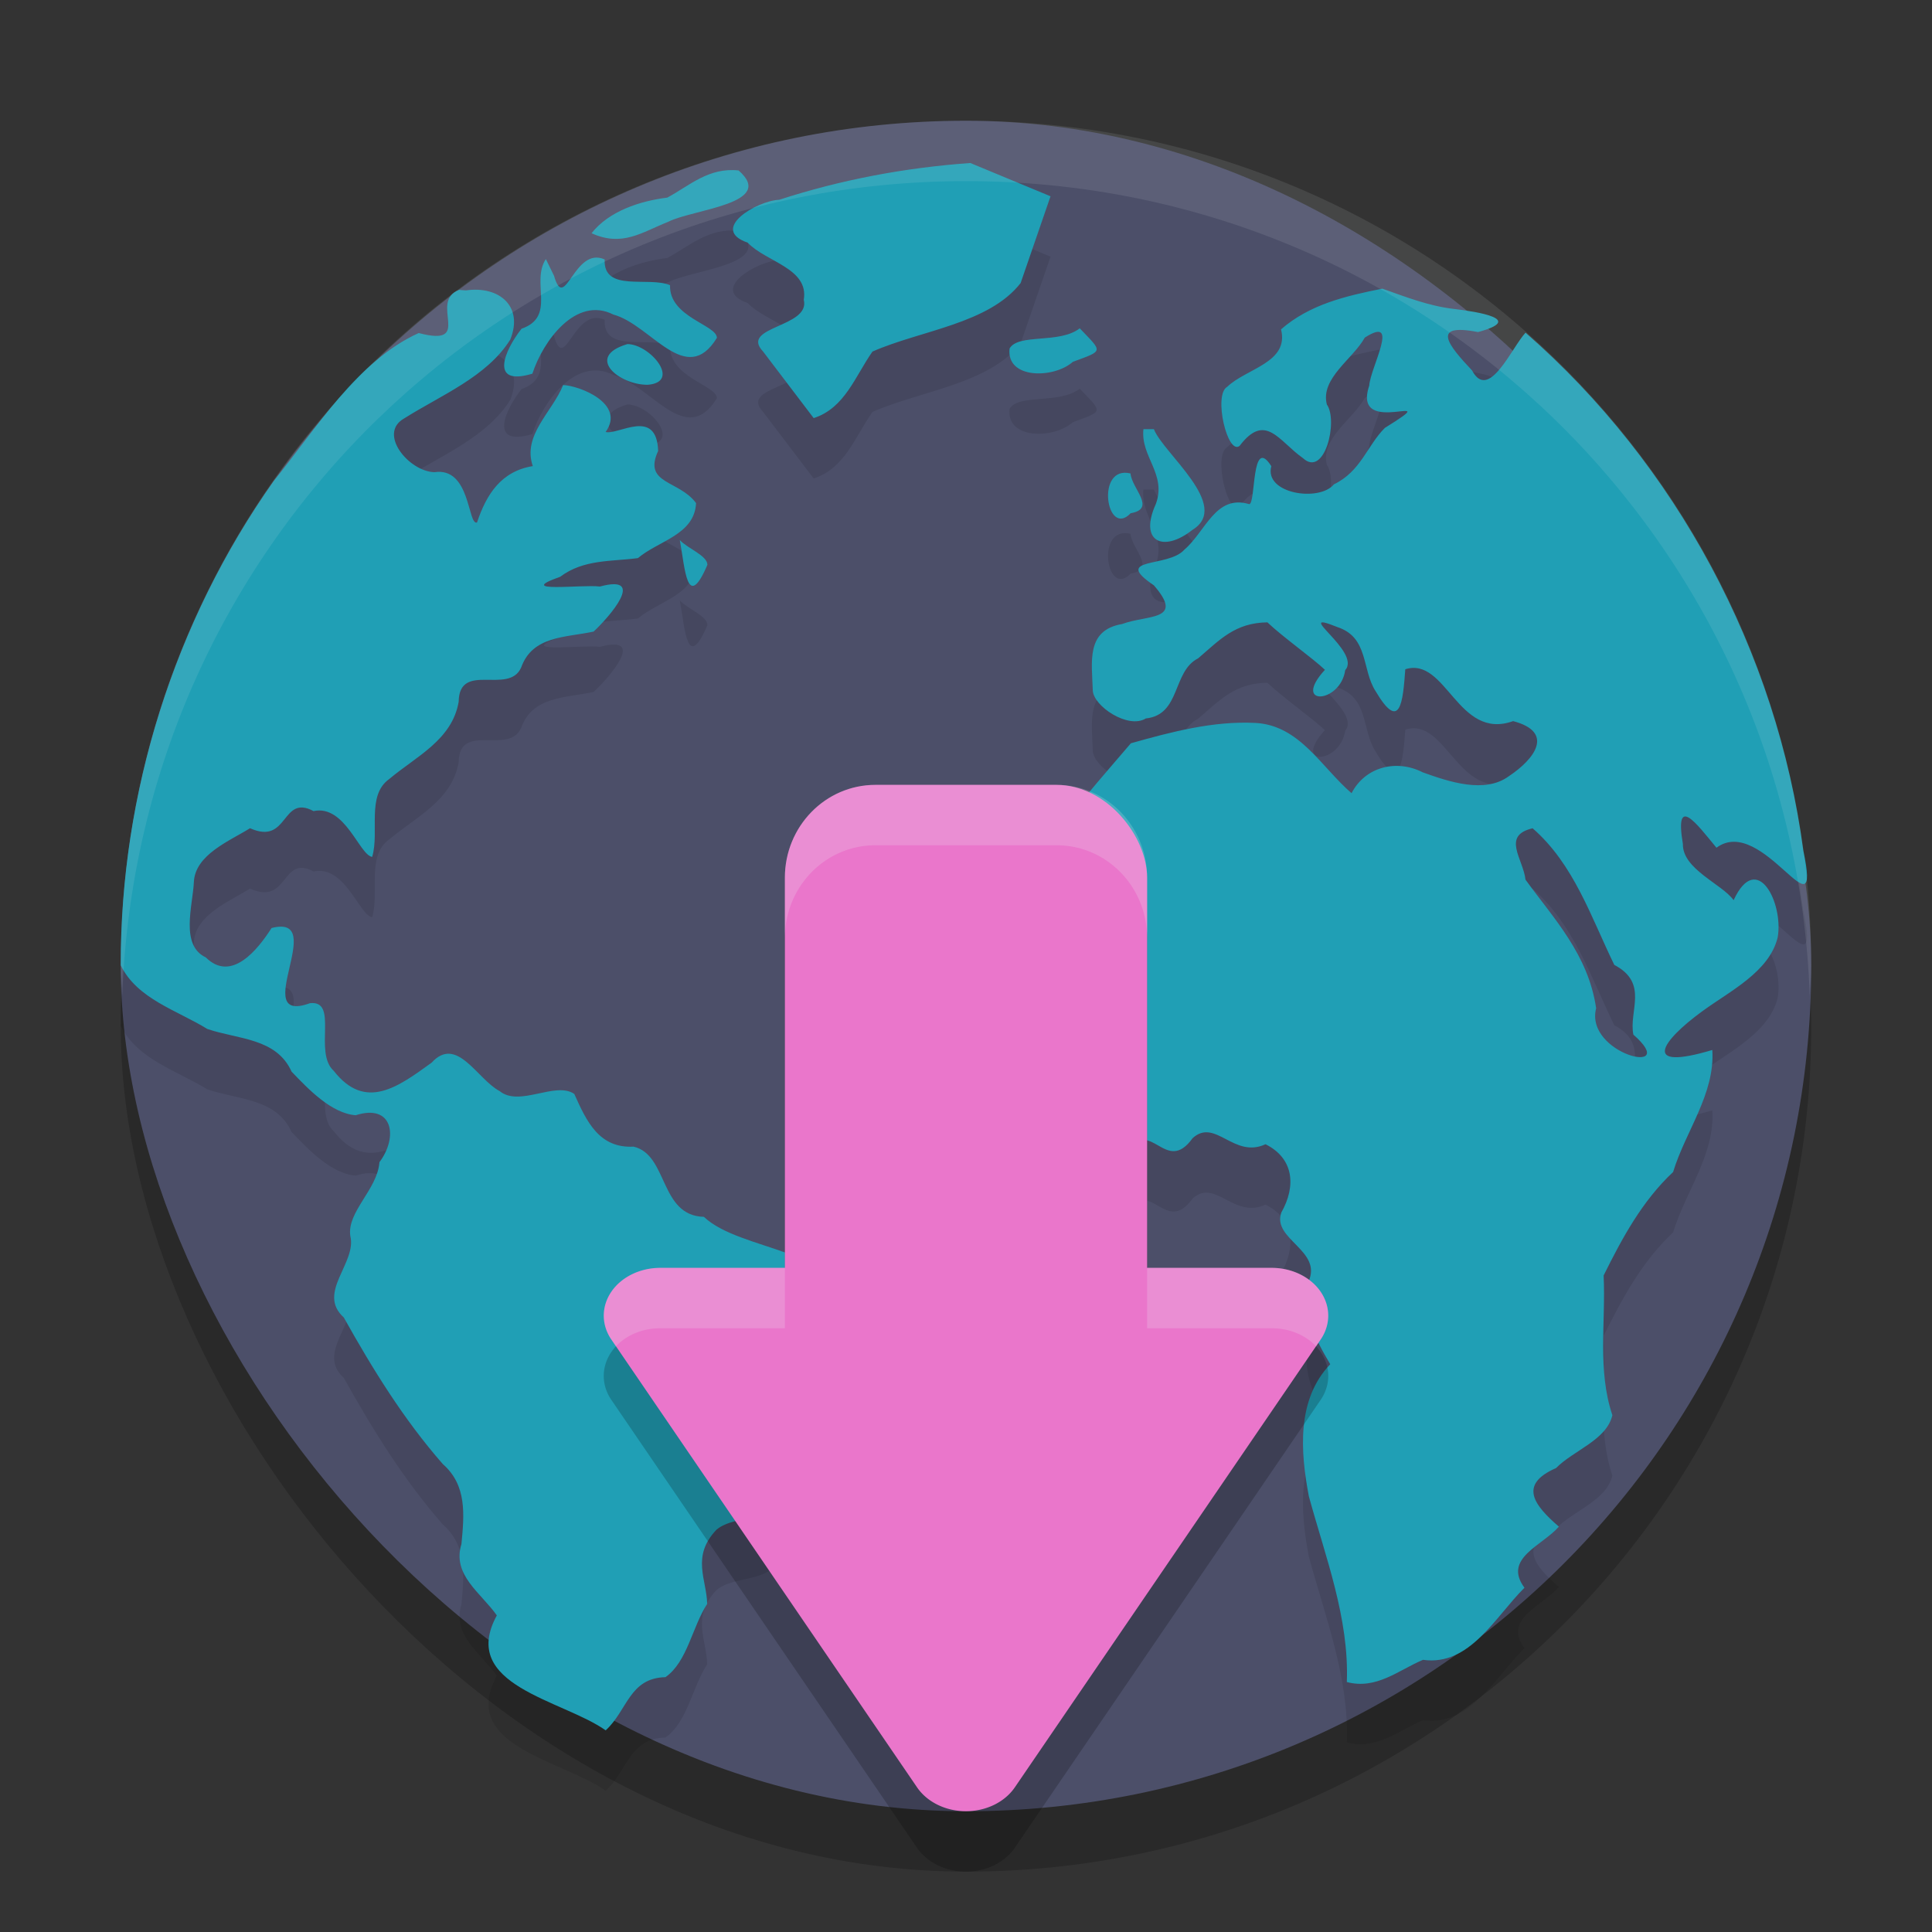 <svg xmlns="http://www.w3.org/2000/svg" width="32" height="32" version="1">
 <rect width="100%" height="100%" fill="#333333" stroke="none"/>
 <rect style="opacity:0.2" width="28" height="28" x="2" y="3" rx="14" ry="14"/>
 <rect style="fill:#4c4f69" width="28" height="28" x="2" y="2" rx="14" ry="14"/>
 <path style="opacity:0.1" d="m 16.072,3.7 c -1.08,0.077 -2.136,0.275 -3.166,0.609 -0.367,0.014 -1.166,0.488 -0.522,0.71 0.3,0.32 1.016,0.422 0.929,0.946 0.116,0.46 -1.069,0.439 -0.675,0.856 0.28,0.368 0.559,0.736 0.839,1.104 C 13.994,7.759 14.164,7.23 14.451,6.823 15.249,6.471 16.377,6.364 16.905,5.687 17.07,5.209 17.235,4.73 17.4,4.251 16.958,4.067 16.515,3.884 16.072,3.7 Z m -3.839,0.123 c -0.495,-0.053 -0.811,0.251 -1.18,0.45 -0.455,0.056 -0.968,0.225 -1.255,0.59 0.51,0.231 0.831,-0.015 1.271,-0.19 0.409,-0.209 1.798,-0.297 1.164,-0.85 z M 9.041,5.291 C 8.787,5.68 9.22,6.241 8.638,6.445 8.351,6.809 8.1,7.405 8.818,7.189 8.993,6.65 9.539,5.895 10.159,6.21 c 0.625,0.168 1.204,1.219 1.715,0.386 C 11.874,6.38 11.08,6.253 11.098,5.724 10.744,5.572 9.989,5.848 10.015,5.297 9.505,5.07 9.358,6.2 9.177,5.568 9.132,5.476 9.086,5.384 9.041,5.291 Z M 22.896,5.781 c -0.604,0.121 -1.201,0.259 -1.678,0.674 0.138,0.553 -0.575,0.646 -0.893,0.953 -0.23,0.13 0.004,1.134 0.206,0.978 0.429,-0.566 0.651,-0.078 1.05,0.202 0.359,0.333 0.587,-0.619 0.396,-0.888 -0.112,-0.433 0.432,-0.753 0.628,-1.108 0.599,-0.384 0.093,0.49 0.074,0.795 -0.302,0.902 1.341,0.027 0.258,0.701 -0.291,0.29 -0.397,0.72 -0.843,0.934 C 21.853,9.318 20.933,9.18 21.057,8.721 20.721,8.195 20.804,9.355 20.69,9.35 20.133,9.184 19.968,9.805 19.618,10.103 c -0.267,0.307 -1.211,0.117 -0.506,0.592 0.514,0.593 -0.102,0.483 -0.527,0.641 -0.601,0.103 -0.5,0.626 -0.485,1.099 0.009,0.26 0.586,0.646 0.878,0.465 0.583,-0.062 0.436,-0.778 0.867,-0.996 0.358,-0.306 0.609,-0.589 1.147,-0.596 0.248,0.237 0.75,0.593 0.953,0.786 -0.561,0.612 0.258,0.562 0.336,0.005 0.277,-0.307 -0.912,-1.029 -0.128,-0.712 0.519,0.171 0.4,0.701 0.63,1.059 0.41,0.694 0.454,0.176 0.493,-0.361 0.682,-0.214 0.867,1.187 1.786,0.859 0.689,0.181 0.362,0.626 -0.073,0.914 -0.397,0.29 -0.989,0.091 -1.425,-0.066 -0.431,-0.221 -0.951,-0.094 -1.178,0.346 -0.504,-0.435 -0.861,-1.126 -1.593,-1.164 -0.693,-0.036 -1.393,0.148 -2.062,0.337 -0.741,0.87 -1.543,1.717 -1.888,2.829 -0.358,0.441 0.409,0.704 -0.174,1.105 -0.406,0.379 0.138,0.848 0.222,1.273 0.437,0.519 1.108,2.224 1.783,1.564 0.38,-0.6 0.632,0.393 1.079,-0.23 0.376,-0.343 0.681,0.345 1.208,0.1 0.469,0.234 0.51,0.692 0.262,1.131 -0.159,0.445 0.69,0.628 0.448,1.148 -0.114,0.508 0.109,0.94 0.362,1.365 -0.561,0.586 -0.494,1.454 -0.354,2.188 0.275,1.007 0.668,2.016 0.629,3.076 0.492,0.129 0.855,-0.197 1.261,-0.368 0.776,0.11 1.199,-0.718 1.681,-1.194 -0.362,-0.487 0.297,-0.697 0.57,-1.012 -0.408,-0.353 -0.678,-0.695 -0.047,-0.97 0.291,-0.296 0.837,-0.463 0.933,-0.876 -0.251,-0.747 -0.108,-1.542 -0.145,-2.314 0.309,-0.623 0.638,-1.233 1.151,-1.714 0.205,-0.676 0.697,-1.295 0.649,-2.021 -1.197,0.358 -0.836,-0.152 -0.172,-0.637 0.46,-0.338 1.115,-0.653 1.255,-1.228 0.1,-0.568 -0.344,-1.45 -0.73,-0.616 -0.188,-0.266 -0.849,-0.513 -0.84,-0.93 -0.142,-0.842 0.228,-0.336 0.556,0.061 0.764,-0.566 1.76,1.562 1.438,0.044 C 29.431,11.797 27.765,8.691 25.268,6.509 25.04,6.753 24.659,7.659 24.382,7.136 23.991,6.721 23.684,6.346 24.481,6.5 25.262,6.288 24.484,6.165 24.075,6.116 23.664,6.068 23.283,5.918 22.896,5.781 Z M 7.604,5.801 C 7.087,6 7.862,6.759 6.935,6.516 5.919,6.977 5.242,8.094 4.536,8.964 2.889,11.292 1.993,14.137 2,16.988 c 0.27,0.558 0.936,0.747 1.434,1.055 0.506,0.173 1.144,0.147 1.395,0.706 0.282,0.295 0.66,0.691 1.062,0.723 0.619,-0.198 0.706,0.363 0.394,0.777 -0.034,0.454 -0.54,0.821 -0.483,1.221 0.113,0.448 -0.563,0.941 -0.108,1.351 0.479,0.857 0.992,1.688 1.64,2.428 0.403,0.353 0.355,0.839 0.309,1.325 -0.16,0.513 0.325,0.81 0.586,1.182 -0.634,1.163 1.084,1.396 1.803,1.904 0.362,-0.331 0.39,-0.866 0.99,-0.881 0.364,-0.255 0.441,-0.83 0.691,-1.213 -0.008,-0.406 -0.268,-0.786 0.154,-1.229 0.318,-0.269 0.975,-0.09 1.094,-0.65 0.432,-0.445 0.083,-1.063 0.083,-1.603 0.336,-0.46 0.915,-0.813 0.851,-1.449 0.073,-0.948 -1.634,-0.906 -2.236,-1.48 -0.739,-0.021 -0.59,-1.029 -1.165,-1.163 C 9.923,20.022 9.715,19.574 9.512,19.119 9.198,18.905 8.605,19.341 8.276,19.072 7.903,18.875 7.568,18.142 7.149,18.6 6.596,19.001 6.053,19.408 5.528,18.737 5.188,18.431 5.615,17.561 5.134,17.616 4.107,17.988 5.46,16.124 4.498,16.371 4.27,16.728 3.833,17.279 3.408,16.856 2.981,16.656 3.192,16.003 3.211,15.612 3.229,15.155 3.808,14.927 4.141,14.718 4.786,15.007 4.653,14.147 5.193,14.434 5.716,14.323 5.952,15.162 6.164,15.193 6.289,14.78 6.064,14.176 6.447,13.903 6.895,13.526 7.487,13.258 7.597,12.624 7.607,11.947 8.428,12.518 8.632,12.056 8.82,11.528 9.369,11.561 9.832,11.461 10.085,11.226 10.722,10.502 9.936,10.714 9.649,10.676 8.495,10.829 9.279,10.553 9.665,10.261 10.132,10.302 10.566,10.244 10.907,9.955 11.503,9.859 11.529,9.333 11.246,8.948 10.646,9.021 10.901,8.469 10.876,7.746 10.24,8.21 10.031,8.155 10.37,7.682 9.589,7.385 9.327,7.378 9.149,7.824 8.648,8.208 8.825,8.72 8.303,8.805 8.058,9.183 7.901,9.654 7.745,9.708 7.795,8.731 7.196,8.821 6.773,8.811 6.25,8.179 6.695,7.93 7.306,7.544 8.066,7.241 8.452,6.623 8.675,6.07 8.265,5.731 7.719,5.81 l -0.076,-0.005 z M 17.884,6.438 c -0.337,0.262 -1.018,0.081 -1.162,0.334 -0.06,0.51 0.732,0.502 1.048,0.221 0.517,-0.191 0.494,-0.156 0.114,-0.555 z m -7.491,0.261 c -0.717,0.211 -0.131,0.68 0.337,0.674 0.558,-0.045 0.039,-0.67 -0.337,-0.674 z m 8.546,1.408 c -0.051,0.457 0.387,0.742 0.206,1.239 -0.285,0.626 0.119,0.815 0.606,0.43 0.651,-0.398 -0.488,-1.271 -0.639,-1.668 -0.058,0 -0.115,0 -0.173,0 z M 18.725,8.842 c -0.585,-0.144 -0.4,1.08 0.002,0.659 0.433,-0.076 0.017,-0.409 -0.002,-0.659 z m -7.465,1.103 c 0.086,0.464 0.117,1.2 0.457,0.41 -4.77e-4,-0.154 -0.336,-0.274 -0.457,-0.41 z M 25.384,14.718 c 0.687,0.599 0.966,1.468 1.354,2.264 0.577,0.303 0.235,0.766 0.316,1.155 0.803,0.703 -0.813,0.329 -0.617,-0.438 -0.131,-0.891 -0.703,-1.485 -1.17,-2.129 -0.037,-0.341 -0.402,-0.73 0.118,-0.851 z"/>
 <path style="fill:#209fb5" d="m 16.072,2.7 c -1.08,0.077 -2.136,0.275 -3.166,0.609 -0.367,0.014 -1.166,0.488 -0.522,0.71 0.3,0.32 1.016,0.422 0.929,0.946 0.116,0.46 -1.069,0.439 -0.675,0.856 0.28,0.368 0.559,0.736 0.839,1.104 C 13.994,6.759 14.164,6.23 14.451,5.823 15.249,5.471 16.377,5.365 16.905,4.688 17.07,4.209 17.235,3.73 17.4,3.251 16.958,3.067 16.515,2.884 16.072,2.7 Z m -3.839,0.123 c -0.495,-0.053 -0.811,0.251 -1.18,0.45 -0.455,0.056 -0.968,0.225 -1.255,0.59 0.51,0.231 0.831,-0.015 1.271,-0.19 0.409,-0.209 1.798,-0.297 1.164,-0.85 z M 9.041,4.291 C 8.787,4.68 9.22,5.242 8.638,5.445 8.351,5.809 8.1,6.406 8.818,6.189 8.993,5.65 9.539,4.895 10.159,5.21 c 0.625,0.168 1.204,1.219 1.715,0.386 C 11.874,5.38 11.08,5.254 11.098,4.724 10.744,4.572 9.989,4.848 10.015,4.297 9.505,4.07 9.358,5.2 9.177,4.569 9.132,4.476 9.086,4.384 9.041,4.291 Z M 22.896,4.781 c -0.604,0.121 -1.201,0.259 -1.678,0.674 0.138,0.553 -0.575,0.646 -0.893,0.953 -0.23,0.13 0.004,1.134 0.206,0.978 0.429,-0.566 0.651,-0.078 1.05,0.202 0.359,0.333 0.587,-0.619 0.396,-0.888 -0.112,-0.433 0.432,-0.753 0.628,-1.108 0.599,-0.384 0.093,0.49 0.074,0.795 -0.302,0.902 1.341,0.027 0.258,0.701 -0.291,0.29 -0.397,0.72 -0.843,0.934 C 21.853,8.318 20.933,8.18 21.057,7.721 20.721,7.195 20.804,8.355 20.69,8.35 20.133,8.184 19.968,8.805 19.618,9.103 19.351,9.41 18.408,9.219 19.112,9.695 c 0.514,0.593 -0.102,0.483 -0.527,0.641 -0.601,0.103 -0.5,0.626 -0.485,1.099 0.009,0.26 0.586,0.646 0.878,0.465 0.583,-0.062 0.436,-0.778 0.867,-0.996 0.358,-0.306 0.609,-0.589 1.147,-0.596 0.248,0.237 0.75,0.593 0.953,0.786 -0.561,0.612 0.258,0.562 0.336,0.005 0.277,-0.307 -0.912,-1.029 -0.128,-0.712 0.519,0.171 0.4,0.701 0.63,1.059 0.41,0.694 0.454,0.176 0.493,-0.361 0.682,-0.214 0.867,1.187 1.786,0.859 0.689,0.181 0.362,0.626 -0.073,0.914 -0.397,0.29 -0.989,0.091 -1.425,-0.066 -0.431,-0.221 -0.951,-0.094 -1.178,0.346 -0.504,-0.435 -0.861,-1.126 -1.593,-1.164 -0.693,-0.036 -1.393,0.148 -2.062,0.337 -0.741,0.87 -1.543,1.717 -1.888,2.829 -0.358,0.441 0.409,0.704 -0.174,1.105 -0.406,0.379 0.138,0.848 0.222,1.273 0.437,0.519 1.108,2.224 1.783,1.564 0.38,-0.6 0.632,0.393 1.079,-0.23 0.376,-0.343 0.681,0.345 1.208,0.1 0.469,0.234 0.51,0.692 0.262,1.131 -0.159,0.445 0.69,0.628 0.448,1.148 -0.114,0.508 0.109,0.94 0.362,1.365 -0.561,0.586 -0.494,1.454 -0.354,2.188 0.275,1.007 0.668,2.016 0.629,3.076 0.492,0.129 0.855,-0.197 1.261,-0.368 0.776,0.11 1.199,-0.718 1.681,-1.194 -0.362,-0.487 0.297,-0.697 0.57,-1.012 -0.408,-0.353 -0.678,-0.695 -0.047,-0.97 0.291,-0.296 0.837,-0.463 0.933,-0.876 -0.251,-0.747 -0.108,-1.542 -0.145,-2.314 0.309,-0.623 0.638,-1.233 1.151,-1.714 0.205,-0.676 0.697,-1.295 0.649,-2.021 -1.197,0.358 -0.836,-0.152 -0.172,-0.637 0.46,-0.338 1.115,-0.653 1.255,-1.228 0.1,-0.568 -0.344,-1.45 -0.73,-0.616 -0.188,-0.266 -0.849,-0.513 -0.84,-0.93 -0.142,-0.842 0.228,-0.336 0.556,0.061 0.764,-0.566 1.76,1.562 1.438,0.044 C 29.431,10.797 27.765,7.691 25.268,5.51 25.04,5.753 24.659,6.659 24.382,6.136 23.991,5.721 23.684,5.346 24.481,5.5 25.262,5.288 24.484,5.165 24.075,5.116 23.664,5.068 23.283,4.918 22.896,4.781 Z M 7.604,4.801 C 7.087,5 7.862,5.76 6.935,5.516 5.919,5.977 5.242,7.094 4.536,7.964 2.889,10.292 1.993,13.137 2,15.988 c 0.27,0.558 0.936,0.747 1.434,1.055 0.506,0.173 1.144,0.147 1.395,0.706 0.282,0.295 0.66,0.691 1.062,0.723 0.619,-0.198 0.706,0.363 0.394,0.777 -0.034,0.454 -0.54,0.821 -0.483,1.221 0.113,0.448 -0.563,0.941 -0.108,1.351 0.479,0.857 0.992,1.688 1.64,2.428 0.403,0.353 0.355,0.839 0.309,1.325 -0.16,0.513 0.325,0.81 0.586,1.182 -0.634,1.163 1.084,1.396 1.803,1.904 0.362,-0.331 0.39,-0.866 0.99,-0.881 0.364,-0.255 0.441,-0.83 0.691,-1.213 -0.008,-0.406 -0.268,-0.786 0.154,-1.229 0.318,-0.269 0.975,-0.09 1.094,-0.65 0.432,-0.445 0.083,-1.063 0.083,-1.603 0.336,-0.46 0.915,-0.813 0.851,-1.449 0.073,-0.948 -1.634,-0.906 -2.236,-1.48 -0.739,-0.021 -0.59,-1.029 -1.165,-1.163 C 9.923,19.022 9.715,18.574 9.512,18.119 9.198,17.905 8.605,18.341 8.276,18.072 7.903,17.876 7.568,17.143 7.149,17.601 6.596,18.001 6.053,18.408 5.528,17.737 5.188,17.431 5.615,16.562 5.134,16.616 4.107,16.988 5.46,15.124 4.498,15.371 4.27,15.728 3.833,16.279 3.408,15.857 2.981,15.656 3.192,15.003 3.211,14.612 c 0.018,-0.457 0.597,-0.685 0.93,-0.894 0.645,0.289 0.513,-0.571 1.052,-0.284 0.523,-0.111 0.759,0.728 0.971,0.759 0.125,-0.413 -0.1,-1.017 0.283,-1.29 0.448,-0.377 1.04,-0.646 1.15,-1.279 0.009,-0.677 0.831,-0.106 1.035,-0.568 0.188,-0.528 0.737,-0.495 1.2,-0.595 C 10.085,10.226 10.722,9.502 9.936,9.715 9.649,9.676 8.495,9.829 9.279,9.553 9.665,9.261 10.132,9.302 10.566,9.244 10.907,8.955 11.503,8.859 11.529,8.333 11.246,7.948 10.646,8.021 10.901,7.469 10.876,6.746 10.24,7.21 10.031,7.155 10.37,6.683 9.589,6.385 9.327,6.378 9.149,6.824 8.648,7.208 8.825,7.72 8.303,7.805 8.058,8.183 7.901,8.654 7.745,8.708 7.795,7.731 7.196,7.821 6.773,7.811 6.25,7.179 6.695,6.93 7.306,6.544 8.066,6.241 8.452,5.624 8.675,5.071 8.265,4.731 7.719,4.81 l -0.076,-0.005 z M 17.884,5.438 c -0.337,0.262 -1.018,0.081 -1.162,0.334 -0.06,0.51 0.732,0.502 1.048,0.221 0.517,-0.191 0.494,-0.156 0.114,-0.555 z m -7.491,0.261 c -0.717,0.211 -0.131,0.68 0.337,0.674 0.558,-0.045 0.039,-0.67 -0.337,-0.674 z m 8.546,1.408 c -0.051,0.457 0.387,0.742 0.206,1.239 -0.285,0.626 0.119,0.815 0.606,0.43 0.651,-0.398 -0.488,-1.271 -0.639,-1.668 -0.058,0 -0.115,0 -0.173,0 z M 18.725,7.842 c -0.585,-0.144 -0.4,1.08 0.002,0.659 0.433,-0.076 0.017,-0.409 -0.002,-0.659 z m -7.465,1.103 c 0.086,0.464 0.117,1.2 0.457,0.41 C 11.716,9.201 11.381,9.081 11.26,8.945 Z m 14.124,4.773 c 0.687,0.599 0.966,1.468 1.354,2.264 0.577,0.303 0.235,0.766 0.316,1.155 0.803,0.703 -0.813,0.329 -0.617,-0.438 -0.131,-0.891 -0.703,-1.485 -1.17,-2.129 -0.037,-0.341 -0.402,-0.73 0.118,-0.851 z"/>
 <path style="opacity:0.2" d="m 14.5,13.999 c -0.831,0 -1.5,0.687 -1.5,1.539 v 6.461 H 10.934 A 0.935,0.791 0 0 0 10.125,23.185 l 5.064,7.42 a 0.935,0.791 0 0 0 1.619,0 L 21.875,23.185 A 0.935,0.791 0 0 0 21.064,21.999 H 19 v -6.461 c 0,-0.852 -0.669,-1.539 -1.5,-1.539 z"/>
 <rect style="fill:#ea76cb" width="6" height="10" x="13" y="13" rx="1.5" ry="1.538"/>
 <path style="fill:#ea76cb" d="m 10.933,21 a 0.935,0.791 0 0 0 -0.808,1.185 l 5.065,7.42 a 0.935,0.791 0 0 0 1.618,0 l 5.067,-7.42 A 0.935,0.791 0 0 0 21.065,21 Z"/>
 <path style="fill:#eff1f5;opacity:0.1" d="M 16 2 C 8.244 2 2 8.244 2 16 C 2 16.169 2.02 16.333 2.025 16.5 C 2.289 8.979 8.413 3 16 3 C 23.587 3 29.711 8.979 29.975 16.5 C 29.98 16.333 30 16.169 30 16 C 30 8.244 23.756 2 16 2 z"/>
 <path style="opacity:0.2;fill:#eff1f5" d="M 14.5 13 C 13.669 13 13 13.687 13 14.539 L 13 15.539 C 13 14.687 13.669 14 14.5 14 L 17.5 14 C 18.331 14 19 14.687 19 15.539 L 19 14.539 C 19 13.687 18.331 13 17.5 13 L 14.5 13 z M 10.934 21 A 0.935 0.791 0 0 0 10.125 22.186 L 10.201 22.299 A 0.935 0.791 0 0 1 10.934 22 L 13 22 L 13 21 L 10.934 21 z M 19 21 L 19 22 L 21.064 22 A 0.935 0.791 0 0 1 21.799 22.299 L 21.875 22.186 A 0.935 0.791 0 0 0 21.064 21 L 19 21 z"/>
</svg>
